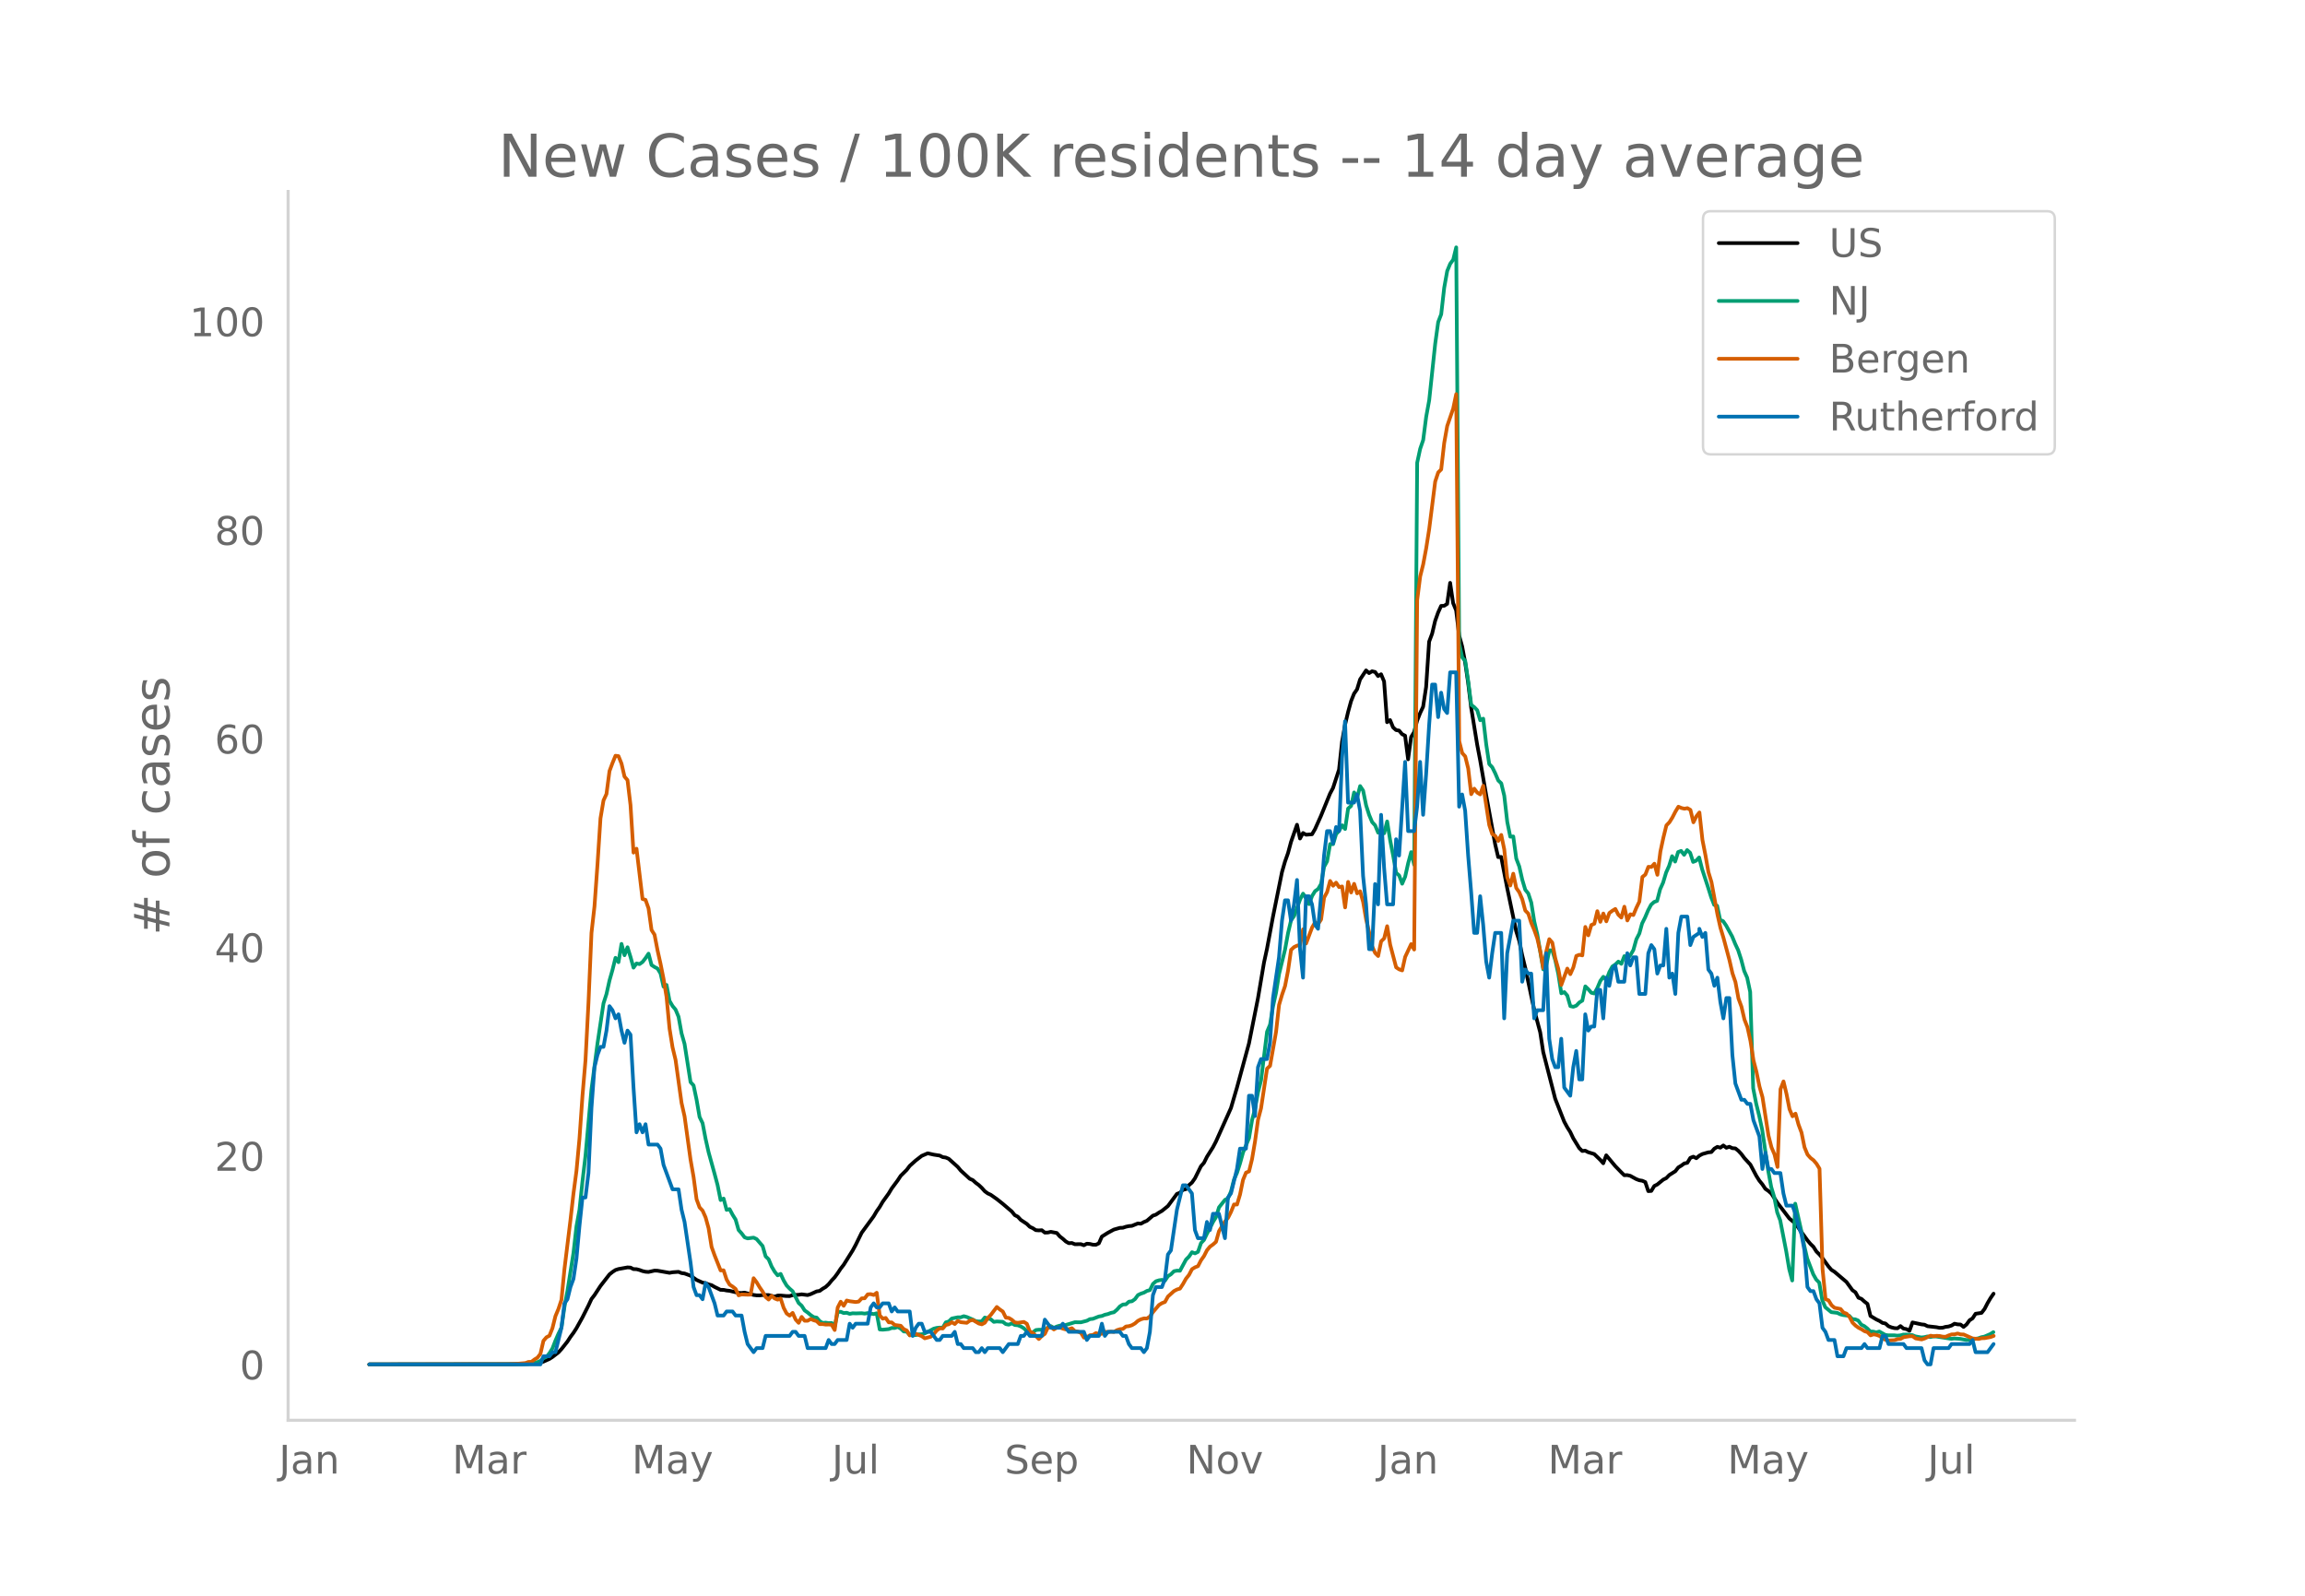 <svg height="864" viewBox="0 0 936 648" width="1248" xmlns="http://www.w3.org/2000/svg" xmlns:xlink="http://www.w3.org/1999/xlink"><defs><style>*{stroke-linecap:butt;stroke-linejoin:round}</style></defs><g id="figure_1"><path d="M0 648h936V0H0z" style="fill:#fff" id="patch_1"/><g id="axes_1"><path d="M117 576.72h725.4V77.76H117z" style="fill:none" id="patch_2"/><path clip-path="url(#pef23f06630)" d="m149.973 554.039 58.51-.064 7.313-.259 2.438-.209 1.22-.222 1.218-.366 2.438-1.1 1.219-.778 2.438-1.88 1.219-1.326 2.438-3.076 1.219-1.88 1.219-1.643 1.219-1.895 2.438-4.388 2.437-4.828 1.22-2.635 1.218-1.574 2.438-3.723 3.657-4.705 1.22-.982 1.218-.795 1.219-.396 3.657-.662 1.219.074 1.219.618 1.219.026 1.219.325 1.219.444 1.219.276 1.219.085 2.437-.55 1.22.038 4.875.862 1.22-.227 2.437-.173 1.219.5 1.219.167 2.438.887 2.438 1.718 2.438 1.105 1.219.217 1.219.499 1.219.313 1.219.713 2.437 1.193 1.22.012 1.218.252 1.22.133 3.656.847 1.22.026 1.218-.136 3.657.945 1.219.156 1.219.024 1.219-.149 2.438.01 2.438.664 1.219-.452 1.219-.023 2.437.213 1.22.008 1.218-.379 2.438-.15 1.22-.179 2.437.303 1.22-.378 2.437-1.116 1.219-.196 1.219-.877 1.219-.715 1.219-1.13 1.219-1.5 1.219-1.302 1.219-1.657 1.219-1.847 1.219-1.564 3.656-5.832 1.22-2.242 2.437-4.961 4.876-6.66 1.22-2.072 1.218-1.725 1.219-2.093 2.438-3.385 1.219-2.034 2.438-3.28 1.219-1.856 2.438-2.417 1.219-1.614 2.438-2.19 2.437-1.881 2.438-1.047 2.438.55 2.438.374 1.22.621 1.218.17 1.219.518 3.657 3.283 1.219 1.476 3.657 3.356 1.219.528 1.219 1.107 1.219.9 1.219 1.153 1.218 1.372 1.22.886 1.218.561 2.438 1.717 2.438 1.938 3.657 3.118 1.219 1.489 1.219.624 1.219 1.307 2.438 1.605 1.219 1.19 1.219.565 1.219.803 1.219.096 1.219-.075 1.219.974 1.219-.034 1.218-.283 2.438.47 1.22 1.406 1.218.944 1.22 1.105 1.218.696 1.22-.093 1.218.508 2.438-.03 1.219.446 1.219-.629 1.219.1 1.219.297 1.219.04 1.219-.586 1.219-2.746 2.438-1.536 2.438-1.305 2.437-.696 1.22-.043 1.218-.413 1.22-.258 1.218-.102 2.438-.983 1.22.12 1.218-.688 1.219-.505 2.438-2.087 1.219-.404 1.219-.826 1.219-.69 2.438-1.968 3.657-4.943 1.219-.459 1.218-1.182 1.22-.279 1.218-1.634 1.22-1.035 1.218-1.728 2.438-4.91 1.22-1.377 1.218-2.455 2.438-3.874 1.219-2.333 6.095-13.603 2.438-8.302 4.875-17.92 3.657-18.378 2.438-14.423 1.22-5.623 2.437-13.07 3.657-18.105 1.219-4.241 1.219-3.446 1.219-4.533 2.438-6.99 1.219 5.592 1.219-2.244 1.219.703 2.438-.188 1.218-2.083 2.438-5.45 3.657-8.98 1.22-2.296 2.437-7.466 1.22-11.268 1.218-6.884 1.219-5.174 1.219-4.434 1.219-3.063 1.219-1.745 1.219-4.024 2.438-3.669 1.219 1.088 1.219-.736 1.219.277 1.219 1.666 1.218-.742 1.22 2.924 1.218 16.555 1.22-.86 1.218 2.962 1.22 1.095 1.218.196 1.22 1.464 1.218.616 1.22 9.582 1.218-9.007 1.219-2.016 1.219-4.638 1.219-3.077 1.219-2.6 1.219-8.005 1.219-18.423 1.219-3.232 1.219-5.182 1.219-3.439 1.219-2.668 1.219-.035 1.218-.784 1.22-8.537 1.218 8.244 1.22 2.92 1.218 10.206 1.22 4.431 1.218 6.498 1.22 8.283 1.218 10.068 2.438 14.992 1.219 6.43 2.438 14.094 3.657 20.003 1.219 5.19 1.219-.066 2.438 12.63 3.656 17.504 1.22 3.908 1.218 5.863 1.22 5.001 3.656 17.176 2.438 9.142 1.22 7.982 4.875 18.998 2.438 6.206 1.219 3.09 1.219 2.257 1.219 1.916 1.219 2.559 2.438 3.99 1.218 1.187 1.22-.131 1.218.636 2.438.742 2.438 2.347 1.22 1.393 1.218-3.23 3.657 4.379 2.438 2.514 1.219 1.19 1.219-.043 1.219.287 2.438 1.337 1.219.467 1.219.2 1.219.54 1.218 3.67 1.22-.079 1.218-2.001 1.22-.62 2.437-1.98 1.22-.602 1.218-1.251 2.438-1.54 1.219-1.542 1.219-.735 1.219-.895 1.219-.242 1.219-2.017 1.219-.482 1.219.628 1.219-1.046 1.219-.653 2.438-.693 1.219-.11 1.218-1.39 1.22-.721 1.218.323 1.22-.9 1.218.945 1.22-.421 1.218.583 1.22.088 1.218.977 1.22 1.31 1.218 1.641 2.438 2.644 2.438 4.613 1.219 1.93 1.219 1.485 1.219 1.829 1.219.84 1.219 1.085 2.438 3.723 4.875 6.4 2.438 2.031 2.438 3.427 2.438 3.381 1.219 1.448 1.219 1.192 1.219 1.911 1.219 1.207 1.219 1.468 2.438 3.37 1.219 1.416 1.219.754 4.875 4.14 2.438 3.36 1.22.855 1.218 2.186 1.22.474 1.218 1.1 1.22.936 1.218 4.887 2.438 1.463 1.219.57 1.219.797 1.219.251 1.219 1.102 1.219.48 1.219.302 1.219.06 1.219-.886 1.219 1 1.219.225 1.219.671 1.218-3.384 3.657.79 1.22.13 1.218.612 3.657.411 1.22.249 1.218-.04 1.219-.355 1.219-.145 1.219-.398 1.219-.733 1.219.266 1.219.053 1.219.98 1.219-1.006 1.219-1.696 1.219-.775 1.219-1.863 2.437-.37 1.22-1.59 1.218-2.367 1.22-2.067 1.218-1.756h0" style="fill:none;stroke:#000;stroke-linecap:round;stroke-width:1.5" id="line2d_1"/><path clip-path="url(#pef23f06630)" d="m149.973 554.04 62.166-.099 3.657-.235 2.438-.579 1.22-.538 1.218-1.046 1.22-.542 1.218-1.498 1.219-1.963 1.219-3.15 1.219-2.818 1.219-2.449 1.219-8.407 1.219-6.568 2.438-15.373 1.219-10.806 1.219-6.704 1.219-11.582 1.218-10.311 2.438-27.024 2.438-18.592 2.438-16.314 1.22-3.801 1.218-5.492 1.22-4.306 1.218-4.895 1.219 1.758 1.219-7.426 1.219 4.609 1.219-3.243 1.219 3.934 1.219 4.347 1.219-1.703 1.219.272 1.219-.868 1.219-1.557 1.219-1.82 1.218 4.613 1.22.804 1.218.627 1.22 1.99 1.218 5.354 1.22-.688 1.218 6.47 1.22 2.084 1.218 1.451 1.22 2.91 1.218 6.744 1.219 4.282 2.438 15.534 1.219 1.321 1.219 5.778 1.219 7.044 1.219 2.51 1.219 6.371 1.219 5.42 2.438 8.792 1.218 4.575 1.22 6.07 1.218-.613 1.22 4.599 1.218-.304 1.22 2.29 1.218 1.948 1.22 4.245 1.218 1.352 1.22 1.618 1.218.43 2.438-.307 1.219.586 2.438 2.82 1.219 4.197 1.219 1.182 1.219 2.94 1.219 2.081 1.219 1.502 1.219-.586 1.218 2.654 1.22 2.061 1.218 1.27 1.22 1.07 2.437 4.763 1.22 1.1 1.218 1.91 1.22.856 1.218 1.035 1.219.838 1.219.198 1.219 1.42 1.219.747 1.219-.126 1.219.204 1.219-.068 1.219 1.335 1.219-5.75 1.219-.136 1.219.518 1.219-.113 1.218.45 1.22-.245 1.218.054 2.438-.078 1.22.16 1.218-.208 2.438.395 1.22-.32 1.218 6.564 1.219.102 2.438-.245 1.219-.456 1.219.006 1.219-.439 1.219.705 1.219 1.145 1.219.095 1.219 1.363 1.219.099 1.219-.09 1.218-.282 1.22-.037 1.218-.34 3.657-1.953 1.22-.306 1.218-.123 1.22.065 1.218-2.18 1.219-.362 1.219-1.199 2.438-.5h1.219l1.219-.45 1.219.334 2.438 1.042 1.219.65 1.219.134 1.219-.079 1.218-1.54 2.438.72 1.22 1.049 1.218-.164 2.438.14 1.22.933 1.218.239 1.22-.549 1.218.668 1.219.112 1.219.484 1.219.725 1.219 1.19 1.219.722 1.219-.242 1.219-.947 1.219-.126 2.438.04 1.219-.947 1.218-.541 1.22.695 1.218-.555 1.22-.365 1.218.085 2.438-.715 2.438-.736 2.438.03 2.438-.64 1.219-.65 1.219-.13 2.438-.947 1.219-.204 1.219-.508 1.219-.269 1.219-.477 1.219-.252 1.218-1.025 1.22-1.366 1.218-.767 1.22-.068 1.218-1.083 1.22-.153 1.218-.862 1.22-1.656 1.218-.59 1.22-.404 1.218-.692 1.219-.344 1.219-2.5 1.219-1.08 1.219-.389 1.219-.18 1.219.306 1.219-1.812 1.219-.787 1.219-1.216 1.219-.238 1.219.044 2.437-4.53 1.22-1.223 1.218-1.775 1.22.463 1.218-.613 1.22-3.56 1.218-1.288 1.22-2.544 1.218-2.245 1.219-2.49 1.219-1.973 1.219-3.972 2.438-3.055 1.219-.6 1.219-2.847 1.219-4.814 1.219-2.725 1.219-3.802 1.219-4.404 2.437-5.88 1.22-7.256 1.218-4.752 1.22-6.615 1.218-4.84 2.438-19.707 1.22-2.899 1.218-7.501 1.22-5.488 1.218-7.562 2.438-9.988 1.219-6.66 1.219-5.188 1.219-1.696 2.438-6.728 1.219-2.378 1.219 1.877 1.219 2.381 1.219-3.307 1.218-1.976 1.22-.848 1.218-2.082 1.22-6.939 1.218-2.231 1.22-7.024 1.218.061 1.22-4.091 1.218-1.376 1.22-2.204 1.218 1.516 1.219-8.305 1.219-1.073 1.219-5.478 1.219 2.18 1.219-4.762 1.219 1.833 1.219 6.019 1.219 3.86 1.219 2.912 1.219 1.335 1.219 2.974 1.218-1.179 1.22 1.418 1.218-4.804 1.22 7.634 1.218 6.248 1.22 6.997 1.218 1.052 1.22 3.349 1.218-2.865 1.22-5.467 1.218-4.497 1.219 5.127 1.219-163.242 1.219-5.658 1.219-3.553 1.219-9.453 1.219-6.68 2.438-22.953 1.219-8.833 1.219-3.165 1.219-10.764 1.218-6.8 1.22-2.943 1.218-1.662 1.22-4.994 1.218 160.919 1.22 5.576 1.218 1.407 1.22 8.281 1.218 9.61 1.22.896 1.218 1.274 1.219 4.067 1.219-.647 1.219 10.45 1.219 7.993 1.219 1.29 1.219 2.47 1.219 2.889 1.219 1.151 1.219 5.032 1.219 10.655 1.219 5.992 1.219-.095 1.218 8.986 1.22 3.202 1.218 5.39 1.22 4.084 1.218 1.498 1.22 3.714 1.218 7.678 1.22 5.167 2.437 14.274 1.219-1.646 1.219-6.125 1.219.045 1.219 4.026 1.219 5.56 1.219 7.838 1.219-.487 1.219 1.427 1.219 4.265 1.219.276 1.219-.467 1.219-1.288 1.218-.756 1.22-5.78 1.218 1.171 1.22 1.424 1.218.283 1.22-2.221 1.218-2.875 1.22-1.666 1.218 1.352 1.22-3.297 1.218-2.238 1.219-.814 1.219-1.182 1.219.913 1.219-3.134 1.219 1.09 1.219-1.458 1.219-2.116 1.219-4.357 1.219-2.364L666.81 375l1.219-2.446 1.218-2.875 1.22-2.306 1.218-1.094 1.22-.443 1.218-4.71 1.22-2.723 1.218-4.07 1.22-2.722 1.218-3.938 1.22 2.194 1.218-3.87 1.219-.467 1.219 1.581 1.219-1.918 1.219 1.09 1.219 3.717 1.219-.494 1.219-1.322 1.219 4.79 2.438 7.443 1.219 3.9 1.218 3.13 1.22.358 1.218 5.757 1.22.504 1.218 1.782 2.438 4.428 1.22 2.974 1.218 2.61 1.22 3.754 1.218 4.629 1.219 2.78 1.219 5.767 1.219 39.11 1.219 6.234 1.219 4.946 1.219 5.702 2.438 16.545 1.219 6.647 1.219 4.087 1.219 6.251 1.218 3.223 2.438 12.55 1.22 7.265 1.218 4.616 1.22-31.193 2.437 10.86 1.22 6.186 1.218 5.225 2.438 6.377 1.219 2.163 1.219 1.223 1.219 7.103 1.219 2.902 2.438 2 2.438.3 1.219.586 1.219.31 2.437.31 1.22 1.331 1.218.079 1.22.514 1.218 1.66 1.22.582 1.218.953 1.22 1.223 1.218.068 1.219.314 1.219-.361 2.438 1.38 1.219.177 2.438-.007 1.219.133 1.219-.116 1.219-.31 1.219-.034 2.437.238 1.22.511 2.437.45 1.22-.123 1.218-.286 1.22.238 1.218-.255 1.22.04 6.094.938 1.219-.15 2.438.17 2.438.45 1.219-.051 3.656-.62 1.22-.453 1.218-.232 2.438-1.056 1.22-.777h0" style="fill:none;stroke:#009e73;stroke-linecap:round;stroke-width:1.5" id="line2d_2"/><path clip-path="url(#pef23f06630)" d="m149.973 554.04 56.072-.097 3.657-.13 3.656-.325 1.22-.454 1.218-.033 1.22-.94 1.218-.747 1.22-1.558 1.218-5.29 1.22-1.429 1.218-.649 1.219-3.051 1.219-4.9 1.219-2.922 1.219-3.7 1.219-12.496 2.438-19.929 1.219-10.71 1.219-9.218 1.219-13.113 1.219-17.397 1.218-14.313 1.22-23.434 1.218-28.367 1.22-10.776 1.218-16.975 1.22-18.792 1.218-7.238 1.22-2.662 1.218-9.282 1.22-3.278 1.218-2.954 1.219.162 1.219 3.019 1.219 5.29 1.219 1.428 1.219 10.16 1.219 19.279 1.219-1.59 2.438 20.415 1.219.357 1.219 3.44 1.218 8.796 1.22 1.915 1.218 6.329 1.22 5.485 1.218 6.07 1.22 7.367 1.218 12.886 1.22 7.595 1.218 5.063 2.438 17.527 1.219 5.42 2.438 17.656 1.219 6.946 1.219 9.088 1.219 3.31 1.219 1.299 1.219 2.726 1.219 4.415 1.219 7.594 1.219 3.408 2.437 6.135 1.22-.033 1.218 3.733 1.22 2.077 1.218.779 1.22.974 1.218 2.596 1.22-.357 2.437.098 1.219-.033 1.219-6.653 1.219 1.622 1.219 2.045 1.219 1.753 1.219 2.207 1.219 1.038 1.219-1.525 1.219 1.071 1.219.487 1.219-.454 1.218 3.765 1.22 2.304 1.218.876 1.22-1.103 1.218 2.694 1.22 1.33 1.218-2.401 1.22 1.558h1.218l1.22-.714 1.218.519 1.219.357 1.219 1.2h1.219l1.219.195 1.219-.032 1.219.097 1.219 2.143 1.219-9.12 1.219-2.37 1.219 1.655 1.219-2.142 1.218.292 2.438.325 1.22-.195 1.218-1.298 1.22-.033 1.218-1.59 1.22-.098 1.218.357 1.22-.908 1.218 9.185 1.219 1.33 1.219-.291 1.219 1.785 1.219.032 1.219 1.039 2.438.324 1.219 1.364 1.219.551 1.219 2.013 1.219-.78 1.219.098 2.437.974 1.22.876 2.437-.65 1.22-1.103 1.218-1.46 1.22-.844 1.218.065 1.219-1.428 1.219-.292 1.219-.844 1.219.746 1.219-1.266 1.219.52 2.438.26 1.219-.877 1.219-.292 2.438 1.46 1.219.325 1.218-.649 1.22-1.883 1.218-1.298 2.438-3.213 1.22 1.006 1.218.844 1.22 2.467 1.218.13 1.22.746 1.218 1.071 1.219.162 2.438-.357 1.219.747 1.219 3.18 1.219.52 2.438 2.5 1.219-1.267 1.219-.844 1.219-2.564 1.218-.227 1.22 1.006 1.218-.746 1.22-.065 1.218.487 1.22.324 1.218-.13 1.22-.357 1.218 1.169 1.22.195 1.218.454 1.219 1.98 1.219-.162 1.219-.78 1.219-.13 1.219-.746 1.219.325 1.219-.033 1.219-.843 1.219.13 1.219-.195 1.219.13 1.218-.715 1.22-.389 1.218-.13 1.22-.974 1.218-.13 1.22-.389 1.218-.714 1.22-1.071 1.218-.617 1.22-.357 1.218.033 1.219-.812 1.219-1.785 2.438-2.888 1.219-.747 1.219-.487 1.219-2.207 2.438-2.207 1.219-.65 1.219-.356 1.218-1.85 1.22-2.175 1.218-1.525 1.22-2.337 1.218-.747 1.22-.486 1.218-2.37 1.22-1.72 1.218-2.37 1.22-1.46 1.218-.876 1.219-1.071 1.219-4.35 2.438-3.96 1.219-1.427 1.219-2.435 1.219-3.018 1.219.032 1.219-4.057 1.219-5.94 1.219-2.953 1.218-.487 1.22-4.998 1.218-7.206 1.22-8.795 1.218-4.642 2.438-16.098 1.22-1.136 2.437-13.795 1.219-10.938 1.219-4.154 1.219-3.538 1.219-6.296 1.219-8.374 1.219-1.136 1.219-.584 1.219-.26 1.219-6.362 1.219 5.745 2.438-6.491 1.218-2.11 1.22.747 1.218-1.883 1.22-8.893 1.218-2.24 1.22-4.511 1.218 1.947 1.22-1.266 1.218 1.818 1.22-.26 1.218 8.504 1.219-10.354 1.219 4.285 1.219-3.506 1.219 3.863 1.219-.844 1.219 4.317 1.219 7.173 1.219 5.193 1.219 5.68 1.219 2.694 1.219 1.233 1.218-5.972 1.22-1.169 1.218-4.966 1.22 7.498 2.437 9.218 1.22.811 1.218.422 1.22-5.485 2.437-5.193 1.219 2.207 1.219-141.902 1.219-9.607 1.219-4.9 1.219-6.525 1.219-7.79 2.438-19.311 1.219-3.7 1.219-1.233 1.219-10.744 1.218-6.88 2.438-7.109 1.22-5.842 1.218 140.928 1.22 4.836 1.218 1.33 1.22 4.934 1.218 10.419 1.22-2.24 1.218 1.59 1.219.747 1.219-3.505 2.438 15.936 1.219 3.7 1.219.714 1.219 2.045 1.219-2.434 1.219 5.874 1.219 11.393 1.219 3.278 1.219-4.804 1.218 5.81 1.22 1.72 1.218 2.857 1.22 4.576 1.218 1.233 1.22 3.798 1.218 2.888 1.22 3.408 1.218 5.258 1.22 6.784 1.218-6.719 1.219-5.03 1.219 1.395 1.219 6.427 1.219 4.251 1.219 6.524 2.438-6.653 1.219 2.272 1.219-2.727 1.219-4.674 1.219-.486 1.218.26 1.22-11.555 1.218 3.408 1.22-4.187 1.218-.52 1.22-5.095 1.218 4.316 1.22-3.375 1.218 3.18 1.22-3.375 1.218-.909 1.219-.746 1.219 2.337 1.219 1.168 1.219-4.414 1.219 5.583 1.219-2.5 1.219.293 1.219-2.922 1.219-2.531 1.219-9.997 1.219-.974 1.218-3.148 1.22.065 1.218-1.33 1.22 4.51 1.218-9.444 1.22-5.68 1.218-4.934 1.22-1.265 1.218-1.948 1.22-2.37 1.218-2.012 1.219.52 1.219.292 1.219-.227 1.219.714 1.219 5.03 1.219-2.466 1.219-1.526 1.219 11.133 1.219 6.2 1.219 6.913 1.219 3.992 2.437 13.145 1.22 5.453 1.218 4.024 2.438 9.12 1.22 5.324 1.218 3.57 1.22 6.653 1.218 3.344 1.219 5.225 1.219 3.116 1.219 5.583 1.219 7.854 1.219 4.706 1.219 5.94 1.219 4.317 2.438 15.611 1.219 4.772 1.219 2.856 1.219 5.096 1.218-31.581 1.22-3.148 1.218 5.063 1.22 6.2 1.218 2.888 1.22-1.071 1.218 4.414 1.22 3.278 1.218 5.972 1.22 2.954 1.218 1.363 1.219.941 1.219 1.428 1.219 2.013 1.219 40.7 1.219 12.27 1.219.486 1.219 1.98 1.219 1.039 2.438.486 1.219 1.461 1.218.422 1.22 1.363 1.218 2.305 1.22 1.2 1.218.877 1.22.616 1.218.78 1.22.389 1.218 1.298 1.22-.422 1.218.227 1.219.455 1.219.941 1.219.617 1.219.26 2.438-.13 1.219-.422 1.219-.098 1.219-.681 2.438-.39h1.218l1.22.877 2.437.421 1.22-.389 2.437-1.136 1.22.227 1.218-.162 1.22.065 1.218.26 1.219.064 1.219-.551 1.219-.422 1.219-.033 1.219-.324 1.219.357 1.219.032 3.657 1.623 2.437.195 1.22-.292 1.218-.033 2.438-.454 1.22-.455h0" style="fill:none;stroke:#d55e00;stroke-linecap:round;stroke-width:1.5" id="line2d_3"/><path clip-path="url(#pef23f06630)" d="M149.973 554.04h69.48l1.22-3.306h2.437l1.219-1.653h1.219l2.438-9.919 1.219-9.918 1.219-1.653 1.219-4.96 1.219-3.306 1.219-8.265 1.219-13.225 1.219-11.571h1.218l1.22-9.919 1.218-26.45 1.22-16.53 1.218-4.96 1.22-3.305h1.218l1.22-6.613 1.218-9.918 1.22 1.653 1.218 3.306 1.219-1.653 1.219 6.612 1.219 4.96 1.219-4.96 1.219 1.653 1.219 21.49 1.219 18.184 1.219-3.306 1.219 3.306 1.219-3.306 1.219 8.266h3.656l1.22 1.653 1.218 6.612 3.657 9.918h2.438l1.219 8.266 1.219 4.96 2.438 16.53 1.219 9.918 1.219 3.307h1.219l1.219 1.653 1.219-6.613 1.219 1.653 2.438 6.613 1.218 4.959h2.438l1.22-1.653h2.437l1.22 1.653h2.437l1.22 6.612 1.218 4.96 2.438 3.306 1.219-1.653h2.438l1.219-4.96h9.751l1.22-1.653h1.218l1.22 1.653h2.437l1.22 4.96h7.313l1.219-3.306 1.219 1.653h1.219l1.219-1.653h3.657l1.218-6.613 1.22 1.653 1.218-1.653h4.876l1.22-6.612 1.218-1.653 1.22 1.653h1.218l1.219-1.653h2.438l1.219 3.306 1.219-1.653 1.219 1.653h4.876l1.219 9.918 1.219-3.306 1.218-1.653h1.22l1.218 3.306h2.438l2.438 3.307h1.22l1.218-1.654h3.657l1.219-1.653 1.219 4.96h1.219l1.219 1.653h3.657l1.219 1.653h1.219l1.219-1.653 1.218 1.653 1.22-1.653h4.875l1.22 1.653 2.437-3.306h3.657l1.219-3.307h1.219l1.219-1.653 1.219 1.653h4.876l1.219-6.612 2.437 3.306h3.657l1.22-1.653 2.437 3.306h6.095l1.219 3.307 1.219-1.654h3.657l1.219-4.959 1.219 4.96 1.219-1.654h4.875l1.22 1.653h1.218l1.22 3.307 1.218 1.653h3.657l1.22 1.653 1.218-1.653 1.219-6.613 1.219-14.877 1.219-3.307h2.438l1.219-3.306 1.219-9.918 1.219-1.653 2.438-16.531 2.437-9.919h1.22l2.437 3.307 1.22 14.877 1.218 3.306h2.438l1.22-6.612 1.218 3.306 1.219-6.612h2.438l2.438 9.918 1.219-16.53 1.219-1.653 2.438-9.919 1.219-8.265h2.438l1.218-21.49h1.22l1.218 8.265 1.22-19.837 1.218-3.306h2.438l1.22-6.612 1.218-18.184 2.438-16.531 1.219-14.878 1.219-8.265h1.219l1.219 8.265 1.219-6.612 1.219-9.919 1.219 28.103 1.219 11.571 1.219-33.061h1.219l1.219 3.306 1.218 8.265 1.22 1.653 1.218-13.224 1.22-16.531 1.218-9.919h1.22l1.218 4.96 1.22-6.613 1.218 1.653 1.22-29.755 1.218-14.878 1.219 33.062h2.438l1.219-3.306 1.219 6.612 1.219 26.45 1.219 11.57 1.219 18.185h1.219l1.219-26.45 1.219 8.266 1.218-36.368 1.22 21.49 1.218 14.878h2.438l1.22-26.45 1.218 6.613 2.438-38.021 1.22 28.102h2.437l1.219-9.918 1.219-18.184 1.219 21.49 1.219-16.53 1.219-19.838 1.219-16.53h1.219l1.219 13.224 1.219-9.918 1.219 6.612 1.218 1.653 1.22-16.53h2.437l1.22 54.55 1.218-4.958 1.22 6.612 1.218 18.184 1.22 14.878 1.218 16.53h1.219l1.219-14.877 1.219 11.571 1.219 14.878 1.219 6.612 1.219-9.918 1.219-8.266h2.438l1.219 34.715 1.219-26.45 2.438-13.224h2.437l1.22 24.796 1.218-4.959 1.22 1.653h1.218l1.22 18.184 1.218-3.306h2.438l1.219-23.143 1.219 34.714 1.219 8.266 1.219 3.306h1.219l1.219-11.572 1.219 19.837 2.438 3.307 1.219-11.572 1.219-6.612 1.219 11.571h1.218l1.22-26.449 1.218 6.612 1.22-1.653h1.218l1.22-14.877h1.218l1.22 11.571 1.218-16.53 1.22 3.305 1.218-6.612 1.219-1.653 1.219 6.612h2.438l1.219-11.571 1.219 4.959 1.219-3.306h1.219l1.219 14.878h2.438l1.218-16.531 1.22-3.306 1.218 1.653 1.22 9.918 1.218-3.306h1.22l1.218-14.878 1.22 19.837 1.218-1.653 1.22 8.266 1.218-24.797 1.219-6.612h2.438l1.219 11.572 1.219-3.307 2.438-1.653v-1.653l1.219 3.306 1.219-1.653 1.219 14.878 1.219 1.653 1.218 4.96 1.22-3.307 1.218 9.919 1.22 6.612 1.218-8.265h1.22l1.218 23.143 1.22 11.571 2.437 6.613h1.219l1.219 1.653h1.219l1.219 6.612 2.438 6.612 1.219 13.225 1.219-6.612 1.219 6.612h1.219l1.219 1.653h2.437l1.22 8.266 1.218 4.959h2.438l1.22 3.306 1.218 4.96 1.22 3.305 1.218 6.613 1.22 14.877 1.218 1.654h1.219l1.219 3.306 1.219 1.653 1.219 9.918 1.219 1.653 1.219 3.307h2.438l1.219 6.612h2.438l1.218-3.306h6.095l1.22-1.653 1.218 1.653h4.876l1.219-4.96h1.219l1.219 3.307h6.095l1.219 1.653h6.094l1.22 4.959 1.218 1.653h1.22l1.218-6.612h6.095l1.219-1.653h7.314l1.219-1.653 1.219 4.959h4.875l2.438-3.306h0" style="fill:none;stroke:#0072b2;stroke-linecap:round;stroke-width:1.5" id="line2d_4"/><path d="M117 576.72V77.76" style="fill:none;stroke:#d3d3d3;stroke-linecap:square;stroke-linejoin:miter;stroke-width:1.25" id="patch_3"/><path d="M117 576.72h725.4" style="fill:none;stroke:#d3d3d3;stroke-linecap:square;stroke-linejoin:miter;stroke-width:1.25" id="patch_4"/><g id="matplotlib.axis_1"><g id="xtick_1"><g style="fill:#696969" transform="matrix(.16 0 0 -.16 113.261 598.378)" id="text_1"><defs><path d="M9.813 72.906h9.859V5.078q0-13.187-5-19.14-5-5.954-16.094-5.954h-3.75v8.297h3.078q6.531 0 9.219 3.672Q9.813-4.39 9.813 5.078z" id="DejaVuSans-74"/><path d="M34.281 27.484q-10.89 0-15.093-2.484-4.204-2.484-4.204-8.5 0-4.781 3.157-7.594 3.156-2.797 8.562-2.797 7.485 0 12 5.297 4.516 5.297 4.516 14.078v2zm17.922 3.72V0H43.22v8.297Q40.14 3.328 35.547.953q-4.594-2.375-11.234-2.375-8.391 0-13.36 4.719Q6 8.016 6 15.922q0 9.219 6.172 13.906 6.187 4.688 18.437 4.688h12.61v.89q0 6.203-4.078 9.594-4.078 3.39-11.453 3.39-4.688 0-9.141-1.124-4.438-1.125-8.531-3.375v8.312q4.921 1.906 9.562 2.844 4.64.953 9.031.953 11.875 0 17.735-6.156 5.86-6.14 5.86-18.64z" id="DejaVuSans-97"/><path d="M54.89 33.016V0h-8.984v32.719q0 7.765-3.031 11.61-3.031 3.858-9.078 3.858-7.281 0-11.484-4.64-4.204-4.625-4.204-12.64V0H9.08v54.688h9.03v-8.5q3.235 4.937 7.594 7.374Q30.078 56 35.797 56q9.422 0 14.25-5.828 4.844-5.828 4.844-17.156z" id="DejaVuSans-110"/></defs><use xlink:href="#DejaVuSans-74"/><use x="29.492" xlink:href="#DejaVuSans-97"/><use x="90.771" xlink:href="#DejaVuSans-110"/></g></g><g id="xtick_2"><g style="fill:#696969" transform="matrix(.16 0 0 -.16 183.637 598.378)" id="text_2"><defs><path d="M9.813 72.906h14.703l18.593-49.61 18.703 49.61h14.704V0H66.89v64.016l-18.797-50h-9.907l-18.796 50V0H9.813z" id="DejaVuSans-77"/><path d="M41.11 46.297q-1.516.875-3.297 1.281Q36.03 48 33.89 48q-7.625 0-11.703-4.953-4.079-4.953-4.079-14.234V0H9.08v54.688h9.03v-8.5q2.844 4.984 7.375 7.39Q30.031 56 36.531 56q.922 0 2.047-.125 1.125-.11 2.484-.36z" id="DejaVuSans-114"/></defs><use xlink:href="#DejaVuSans-77"/><use x="86.279" xlink:href="#DejaVuSans-97"/><use x="147.559" xlink:href="#DejaVuSans-114"/></g></g><g id="xtick_3"><g style="fill:#696969" transform="matrix(.16 0 0 -.16 256.547 598.378)" id="text_3"><defs><path d="M32.172-5.078q-3.797-9.766-7.422-12.735-3.61-2.984-9.656-2.984H7.906v7.516h5.282q3.703 0 5.75 1.765Q21-9.766 23.483-3.219l1.61 4.094-22.11 53.813H12.5l17.094-42.766 17.093 42.766h9.516z" id="DejaVuSans-121"/></defs><use xlink:href="#DejaVuSans-77"/><use x="86.279" xlink:href="#DejaVuSans-97"/><use x="147.559" xlink:href="#DejaVuSans-121"/></g></g><g id="xtick_4"><g style="fill:#696969" transform="matrix(.16 0 0 -.16 337.79 598.378)" id="text_4"><defs><path d="M8.5 21.578v33.11h8.984V21.922q0-7.766 3.016-11.656 3.031-3.875 9.094-3.875 7.265 0 11.484 4.64 4.234 4.64 4.234 12.656v31h8.985V0h-8.984v8.406Q42.047 3.422 37.718 1q-4.313-2.422-10.032-2.422-9.421 0-14.312 5.86Q8.5 10.296 8.5 21.578zM31.11 56z" id="DejaVuSans-117"/><path d="M9.422 75.984h8.984V0H9.422z" id="DejaVuSans-108"/></defs><use xlink:href="#DejaVuSans-74"/><use x="29.492" xlink:href="#DejaVuSans-117"/><use x="92.871" xlink:href="#DejaVuSans-108"/></g></g><g id="xtick_5"><g style="fill:#696969" transform="matrix(.16 0 0 -.16 407.939 598.378)" id="text_5"><defs><path d="M53.516 70.516V60.89q-5.61 2.687-10.594 4-4.984 1.328-9.625 1.328-8.047 0-12.422-3.125t-4.375-8.89q0-4.845 2.906-7.313 2.907-2.453 11.016-3.97l5.953-1.218q11.031-2.11 16.281-7.406 5.25-5.297 5.25-14.172 0-10.61-7.11-16.078-7.093-5.469-20.812-5.469-5.172 0-11.015 1.172Q13.14.922 6.89 3.219v10.156q6-3.36 11.765-5.078 5.766-1.703 11.328-1.703 8.438 0 13.032 3.312 4.593 3.328 4.593 9.485 0 5.359-3.297 8.39-3.296 3.032-10.812 4.547L27.484 33.5q-11.03 2.188-15.968 6.875-4.922 4.688-4.922 13.047 0 9.672 6.812 15.234 6.813 5.563 18.766 5.563 5.14 0 10.453-.938 5.328-.922 10.89-2.765z" id="DejaVuSans-83"/><path d="M56.203 29.594v-4.39H14.891q.593-9.282 5.593-14.142 5-4.859 13.938-4.859 5.172 0 10.031 1.266 4.86 1.265 9.656 3.812v-8.5Q49.266.734 44.187-.344 39.11-1.422 33.892-1.422q-13.094 0-20.735 7.61-7.64 7.625-7.64 20.625 0 13.421 7.25 21.296Q20.016 56 32.328 56q11.031 0 17.453-7.11 6.422-7.093 6.422-19.296zm-8.984 2.64q-.094 7.36-4.125 11.75-4.032 4.407-10.672 4.407-7.516 0-12.031-4.25-4.516-4.25-5.203-11.97z" id="DejaVuSans-101"/><path d="M18.11 8.203v-29H9.077v75.484h9.031v-8.296q2.844 4.875 7.157 7.234Q29.594 56 35.594 56q9.968 0 16.187-7.906 6.235-7.907 6.235-20.797T51.78 6.484q-6.218-7.906-16.187-7.906-6 0-10.328 2.375-4.313 2.375-7.157 7.25zm30.578 19.094q0 9.906-4.079 15.547-4.078 5.64-11.203 5.64-7.14 0-11.218-5.64-4.079-5.64-4.079-15.547 0-9.906 4.078-15.547 4.079-5.64 11.22-5.64 7.124 0 11.202 5.64t4.078 15.547z" id="DejaVuSans-112"/></defs><use xlink:href="#DejaVuSans-83"/><use x="63.477" xlink:href="#DejaVuSans-101"/><use x="125" xlink:href="#DejaVuSans-112"/></g></g><g id="xtick_6"><g style="fill:#696969" transform="matrix(.16 0 0 -.16 481.76 598.378)" id="text_6"><defs><path d="M9.813 72.906h13.28l32.329-60.984v60.984h9.562V0h-13.28L19.39 60.984V0H9.813z" id="DejaVuSans-78"/><path d="M30.61 48.39q-7.22 0-11.422-5.64-4.204-5.64-4.204-15.453 0-9.813 4.172-15.453 4.188-5.64 11.453-5.64 7.188 0 11.375 5.655 4.203 5.672 4.203 15.438 0 9.719-4.203 15.406-4.187 5.688-11.375 5.688zm0 7.61q11.718 0 18.406-7.625 6.703-7.61 6.703-21.078 0-13.422-6.703-21.078-6.688-7.64-18.407-7.64-11.765 0-18.437 7.64-6.656 7.656-6.656 21.078 0 13.469 6.656 21.078Q18.844 56 30.609 56z" id="DejaVuSans-111"/><path d="M2.984 54.688H12.5L29.594 8.797l17.093 45.89h9.516L35.687 0H23.485z" id="DejaVuSans-118"/></defs><use xlink:href="#DejaVuSans-78"/><use x="74.805" xlink:href="#DejaVuSans-111"/><use x="135.986" xlink:href="#DejaVuSans-118"/></g></g><g id="xtick_7"><g style="fill:#696969" transform="matrix(.16 0 0 -.16 559.399 598.378)" id="text_7"><use xlink:href="#DejaVuSans-74"/><use x="29.492" xlink:href="#DejaVuSans-97"/><use x="90.771" xlink:href="#DejaVuSans-110"/></g></g><g id="xtick_8"><g style="fill:#696969" transform="matrix(.16 0 0 -.16 628.556 598.378)" id="text_8"><use xlink:href="#DejaVuSans-77"/><use x="86.279" xlink:href="#DejaVuSans-97"/><use x="147.559" xlink:href="#DejaVuSans-114"/></g></g><g id="xtick_9"><g style="fill:#696969" transform="matrix(.16 0 0 -.16 701.466 598.378)" id="text_9"><use xlink:href="#DejaVuSans-77"/><use x="86.279" xlink:href="#DejaVuSans-97"/><use x="147.559" xlink:href="#DejaVuSans-121"/></g></g><g id="xtick_10"><g style="fill:#696969" transform="matrix(.16 0 0 -.16 782.71 598.378)" id="text_10"><use xlink:href="#DejaVuSans-74"/><use x="29.492" xlink:href="#DejaVuSans-117"/><use x="92.871" xlink:href="#DejaVuSans-108"/></g></g></g><g id="matplotlib.axis_2"><g id="ytick_1"><g style="fill:#696969" transform="matrix(.16 0 0 -.16 97.32 560.119)" id="text_11"><defs><path d="M31.781 66.406q-7.61 0-11.453-7.5Q16.5 51.422 16.5 36.375q0-14.984 3.828-22.484 3.844-7.5 11.453-7.5 7.672 0 11.5 7.5 3.844 7.5 3.844 22.484 0 15.047-3.844 22.531-3.828 7.5-11.5 7.5zm0 7.813q12.266 0 18.735-9.703 6.468-9.688 6.468-28.141 0-18.406-6.468-28.11-6.47-9.687-18.735-9.687-12.25 0-18.718 9.688-6.47 9.703-6.47 28.109 0 18.453 6.47 28.14Q19.53 74.22 31.78 74.22z" id="DejaVuSans-48"/></defs><use xlink:href="#DejaVuSans-48"/></g></g><g id="ytick_2"><g style="fill:#696969" transform="matrix(.16 0 0 -.16 87.14 475.401)" id="text_12"><defs><path d="M19.188 8.297h34.421V0H7.33v8.297q5.609 5.812 15.296 15.594 9.703 9.797 12.188 12.64 4.734 5.313 6.609 9 1.89 3.688 1.89 7.25 0 5.813-4.078 9.469-4.078 3.672-10.625 3.672-4.64 0-9.797-1.61-5.14-1.609-11-4.89v9.969Q13.767 71.78 18.938 73q5.188 1.219 9.485 1.219 11.328 0 18.062-5.672 6.735-5.656 6.735-15.125 0-4.5-1.688-8.531-1.672-4.016-6.125-9.485-1.218-1.422-7.765-8.187-6.532-6.766-18.453-18.922z" id="DejaVuSans-50"/></defs><use xlink:href="#DejaVuSans-50"/><use x="63.623" xlink:href="#DejaVuSans-48"/></g></g><g id="ytick_3"><g style="fill:#696969" transform="matrix(.16 0 0 -.16 87.14 390.683)" id="text_13"><defs><path d="M37.797 64.313 12.89 25.39h24.906zm-2.594 8.593H47.61V25.391h10.407v-8.203H47.609V0h-9.812v17.188H4.89v9.515z" id="DejaVuSans-52"/></defs><use xlink:href="#DejaVuSans-52"/><use x="63.623" xlink:href="#DejaVuSans-48"/></g></g><g id="ytick_4"><g style="fill:#696969" transform="matrix(.16 0 0 -.16 87.14 305.965)" id="text_14"><defs><path d="M33.016 40.375q-6.641 0-10.532-4.547-3.875-4.531-3.875-12.437 0-7.86 3.875-12.438 3.891-4.562 10.532-4.562 6.64 0 10.515 4.562 3.875 4.578 3.875 12.438 0 7.906-3.875 12.437-3.875 4.547-10.515 4.547zm19.578 30.922v-8.984q-3.719 1.75-7.5 2.671-3.782.938-7.5.938-9.766 0-14.922-6.594-5.14-6.594-5.875-19.922 2.875 4.25 7.219 6.516 4.359 2.266 9.578 2.266 10.984 0 17.36-6.672 6.374-6.657 6.374-18.125 0-11.235-6.64-18.032-6.641-6.78-17.672-6.78-12.657 0-19.344 9.687-6.688 9.703-6.688 28.109 0 17.281 8.204 27.563 8.203 10.28 22.015 10.28 3.719 0 7.5-.734t7.89-2.187z" id="DejaVuSans-54"/></defs><use xlink:href="#DejaVuSans-54"/><use x="63.623" xlink:href="#DejaVuSans-48"/></g></g><g id="ytick_5"><g style="fill:#696969" transform="matrix(.16 0 0 -.16 87.14 221.248)" id="text_15"><defs><path d="M31.781 34.625q-7.031 0-11.062-3.766-4.016-3.765-4.016-10.343 0-6.594 4.016-10.36Q24.75 6.391 31.78 6.391q7.032 0 11.078 3.78 4.063 3.798 4.063 10.345 0 6.578-4.031 10.343-4.016 3.766-11.11 3.766zm-9.86 4.188q-6.343 1.562-9.89 5.906Q8.5 49.079 8.5 55.329q0 8.733 6.219 13.812 6.234 5.078 17.062 5.078 10.89 0 17.094-5.078 6.203-5.079 6.203-13.813 0-6.25-3.547-10.61-3.531-4.343-9.828-5.906 7.125-1.656 11.094-6.5 3.984-4.828 3.984-11.796 0-10.61-6.468-16.282-6.47-5.656-18.532-5.656-12.047 0-18.531 5.656-6.469 5.672-6.469 16.282 0 6.968 4 11.797 4.016 4.843 11.14 6.5zM18.314 54.39q0-5.657 3.53-8.828 3.548-3.172 9.938-3.172 6.36 0 9.938 3.172 3.593 3.171 3.593 8.828 0 5.672-3.593 8.843-3.578 3.172-9.938 3.172-6.39 0-9.937-3.172-3.532-3.172-3.532-8.843z" id="DejaVuSans-56"/></defs><use xlink:href="#DejaVuSans-56"/><use x="63.623" xlink:href="#DejaVuSans-48"/></g></g><g id="ytick_6"><g style="fill:#696969" transform="matrix(.16 0 0 -.16 76.96 136.53)" id="text_16"><defs><path d="M12.406 8.297h16.11v55.625l-17.532-3.516v8.985l17.438 3.515h9.86V8.296H54.39V0H12.406z" id="DejaVuSans-49"/></defs><use xlink:href="#DejaVuSans-49"/><use x="63.623" xlink:href="#DejaVuSans-48"/><use x="127.246" xlink:href="#DejaVuSans-48"/></g></g><g style="fill:#696969" transform="matrix(0 -.2 -.2 0 68.8 379.813)" id="text_17"><defs><path d="M51.125 44H36.922l-4.11-16.313h14.313zm-7.328 27.781-5.078-20.265h14.265L58.11 71.78h7.813L60.89 51.516h15.234V44h-17.14l-4-16.313h15.53V20.22H53.079L48 0h-7.813l5.032 20.219H30.906L25.875 0h-7.86l5.079 20.219H7.719v7.468h17.187L29 44H13.281v7.516h17.625l4.985 20.265z" id="DejaVuSans-35"/><path d="M37.11 75.984V68.5h-8.594q-4.828 0-6.72-1.953-1.874-1.953-1.874-7.031v-4.828h14.797v-6.985H19.922V0H10.89v47.703H2.297v6.984h8.594V58.5q0 9.125 4.25 13.297 4.25 4.187 13.468 4.187z" id="DejaVuSans-102"/><path d="M48.781 52.594v-8.407q-3.812 2.11-7.64 3.157-3.828 1.047-7.735 1.047-8.75 0-13.593-5.547-4.829-5.532-4.829-15.547 0-10.016 4.829-15.563 4.843-5.53 13.593-5.53 3.907 0 7.735 1.046 3.828 1.047 7.64 3.156V2.094Q45.016.344 40.984-.531q-4.015-.89-8.562-.89-12.36 0-19.64 7.765-7.266 7.765-7.266 20.953 0 13.375 7.343 21.031Q20.22 56 33.016 56q4.14 0 8.093-.86 3.953-.843 7.672-2.546z" id="DejaVuSans-99"/><path d="M44.281 53.078v-8.5q-3.797 1.953-7.906 2.922-4.094.984-8.5.984-6.688 0-10.031-2.047-3.344-2.046-3.344-6.156 0-3.125 2.39-4.906 2.391-1.781 9.626-3.39l3.078-.688q9.562-2.047 13.593-5.781 4.032-3.735 4.032-10.422 0-7.625-6.032-12.078-6.03-4.438-16.578-4.438-4.39 0-9.156.86Q10.688.296 5.422 2v9.281q4.984-2.594 9.812-3.89 4.829-1.282 9.579-1.282 6.343 0 9.75 2.172 3.421 2.172 3.421 6.125 0 3.656-2.468 5.61-2.453 1.953-10.813 3.765l-3.125.735q-8.344 1.75-12.062 5.39-3.704 3.64-3.704 9.985 0 7.718 5.47 11.906Q16.75 56 26.811 56q4.97 0 9.36-.734 4.406-.72 8.11-2.188z" id="DejaVuSans-115"/></defs><use xlink:href="#DejaVuSans-35"/><use x="83.789" xlink:href="#DejaVuSans-32"/><use x="115.576" xlink:href="#DejaVuSans-111"/><use x="176.758" xlink:href="#DejaVuSans-102"/><use x="211.963" xlink:href="#DejaVuSans-32"/><use x="243.75" xlink:href="#DejaVuSans-99"/><use x="298.73" xlink:href="#DejaVuSans-97"/><use x="360.01" xlink:href="#DejaVuSans-115"/><use x="412.109" xlink:href="#DejaVuSans-101"/><use x="473.633" xlink:href="#DejaVuSans-115"/></g></g><g style="fill:#696969" transform="matrix(.24 0 0 -.24 202.252 71.76)" id="text_18"><defs><path d="M4.203 54.688h8.985l11.234-42.672 11.172 42.672h10.593l11.235-42.672 11.187 42.672h8.985L63.28 0H52.688L40.922 44.828 29.109 0H18.5z" id="DejaVuSans-119"/><path d="M64.406 67.281v-10.39q-4.984 4.64-10.625 6.922-5.64 2.296-11.984 2.296-12.5 0-19.14-7.64-6.641-7.64-6.641-22.094 0-14.406 6.64-22.047 6.64-7.64 19.14-7.64 6.345 0 11.985 2.296 5.64 2.297 10.625 6.938V5.609Q59.234 2.094 53.437.33q-5.78-1.75-12.218-1.75-16.563 0-26.094 10.124-9.516 10.14-9.516 27.672 0 17.578 9.516 27.703 9.531 10.14 26.094 10.14 6.531 0 12.312-1.734 5.797-1.734 10.875-5.203z" id="DejaVuSans-67"/><path d="M25.39 72.906h8.297L8.297-9.28H0z" id="DejaVuSans-47"/><path d="M9.813 72.906h9.859V42.094L52.39 72.906h12.703L28.906 38.922 67.672 0H54.688L19.672 35.11V0h-9.86z" id="DejaVuSans-75"/><path d="M9.422 54.688h8.984V0H9.422zm0 21.296h8.984v-11.39H9.422z" id="DejaVuSans-105"/><path d="M45.406 46.39v29.594h8.985V0h-8.985v8.203Q42.578 3.328 38.25.953q-4.313-2.375-10.375-2.375-9.906 0-16.14 7.906-6.22 7.922-6.22 20.813 0 12.89 6.22 20.797Q17.968 56 27.874 56q6.063 0 10.375-2.375 4.328-2.36 7.156-7.234zm-30.61-19.093q0-9.906 4.079-15.547 4.078-5.64 11.203-5.64 7.125 0 11.219 5.64 4.11 5.64 4.11 15.547 0 9.906-4.11 15.547-4.094 5.64-11.219 5.64-7.125 0-11.203-5.64-4.078-5.64-4.078-15.547z" id="DejaVuSans-100"/><path d="M18.313 70.219V54.688h18.5v-6.985h-18.5V18.016q0-6.688 1.828-8.594 1.828-1.906 7.453-1.906h9.218V0h-9.218q-10.407 0-14.36 3.875-3.953 3.89-3.953 14.14v29.688H2.687v6.984h6.594V70.22z" id="DejaVuSans-116"/><path d="M4.89 31.39h26.313v-8H4.891z" id="DejaVuSans-45"/><path d="M45.406 27.984q0 9.766-4.031 15.125-4.016 5.375-11.297 5.375-7.219 0-11.25-5.375-4.031-5.359-4.031-15.125 0-9.718 4.031-15.093t11.25-5.375q7.281 0 11.297 5.375 4.031 5.375 4.031 15.093zm8.985-21.203q0-13.953-6.203-20.765Q42-20.797 29.203-20.797q-4.734 0-8.937.703-4.203.703-8.157 2.172v8.735q3.954-2.141 7.813-3.157 3.86-1.031 7.86-1.031 8.843 0 13.234 4.61 4.39 4.609 4.39 13.937v4.453q-2.781-4.844-7.125-7.234Q33.938 0 27.875 0 17.828 0 11.672 7.656q-6.156 7.672-6.156 20.328 0 12.688 6.156 20.344Q17.828 56 27.875 56q6.063 0 10.406-2.39 4.344-2.391 7.125-7.22v8.297h8.985z" id="DejaVuSans-103"/></defs><use xlink:href="#DejaVuSans-78"/><use x="74.805" xlink:href="#DejaVuSans-101"/><use x="136.328" xlink:href="#DejaVuSans-119"/><use x="218.115" xlink:href="#DejaVuSans-32"/><use x="249.902" xlink:href="#DejaVuSans-67"/><use x="319.727" xlink:href="#DejaVuSans-97"/><use x="381.006" xlink:href="#DejaVuSans-115"/><use x="433.105" xlink:href="#DejaVuSans-101"/><use x="494.629" xlink:href="#DejaVuSans-115"/><use x="546.729" xlink:href="#DejaVuSans-32"/><use x="578.516" xlink:href="#DejaVuSans-47"/><use x="612.207" xlink:href="#DejaVuSans-32"/><use x="643.994" xlink:href="#DejaVuSans-49"/><use x="707.617" xlink:href="#DejaVuSans-48"/><use x="771.24" xlink:href="#DejaVuSans-48"/><use x="834.863" xlink:href="#DejaVuSans-75"/><use x="900.439" xlink:href="#DejaVuSans-32"/><use x="932.227" xlink:href="#DejaVuSans-114"/><use x="971.09" xlink:href="#DejaVuSans-101"/><use x="1032.613" xlink:href="#DejaVuSans-115"/><use x="1084.713" xlink:href="#DejaVuSans-105"/><use x="1112.496" xlink:href="#DejaVuSans-100"/><use x="1175.973" xlink:href="#DejaVuSans-101"/><use x="1237.496" xlink:href="#DejaVuSans-110"/><use x="1300.875" xlink:href="#DejaVuSans-116"/><use x="1340.084" xlink:href="#DejaVuSans-115"/><use x="1392.184" xlink:href="#DejaVuSans-32"/><use x="1423.971" xlink:href="#DejaVuSans-45"/><use x="1460.055" xlink:href="#DejaVuSans-45"/><use x="1496.139" xlink:href="#DejaVuSans-32"/><use x="1527.926" xlink:href="#DejaVuSans-49"/><use x="1591.549" xlink:href="#DejaVuSans-52"/><use x="1655.172" xlink:href="#DejaVuSans-32"/><use x="1686.959" xlink:href="#DejaVuSans-100"/><use x="1750.436" xlink:href="#DejaVuSans-97"/><use x="1811.715" xlink:href="#DejaVuSans-121"/><use x="1870.895" xlink:href="#DejaVuSans-32"/><use x="1902.682" xlink:href="#DejaVuSans-97"/><use x="1963.961" xlink:href="#DejaVuSans-118"/><use x="2023.141" xlink:href="#DejaVuSans-101"/><use x="2084.664" xlink:href="#DejaVuSans-114"/><use x="2125.777" xlink:href="#DejaVuSans-97"/><use x="2187.057" xlink:href="#DejaVuSans-103"/><use x="2250.533" xlink:href="#DejaVuSans-101"/></g><g id="legend_1"><path d="M694.75 184.5H831.2q3.2 0 3.2-3.2V88.96q0-3.2-3.2-3.2H694.75q-3.2 0-3.2 3.2v92.34q0 3.2 3.2 3.2z" style="fill:none;opacity:.8;stroke:#ccc;stroke-linejoin:miter" id="patch_5"/><path d="M697.95 98.718h32" style="fill:none;stroke:#000;stroke-linecap:round;stroke-width:1.5" id="line2d_5"/><g style="fill:#696969" transform="matrix(.16 0 0 -.16 742.75 104.317)" id="text_19"><defs><path d="M8.688 72.906h9.921V28.61q0-11.718 4.235-16.875 4.25-5.14 13.781-5.14 9.469 0 13.719 5.14 4.25 5.157 4.25 16.875v44.297H64.5V27.391q0-14.25-7.063-21.532-7.046-7.28-20.812-7.28-13.828 0-20.89 7.28-7.047 7.282-7.047 21.532z" id="DejaVuSans-85"/></defs><use xlink:href="#DejaVuSans-85"/><use x="73.193" xlink:href="#DejaVuSans-83"/></g><path d="M697.95 122.203h32" style="fill:none;stroke:#009e73;stroke-linecap:round;stroke-width:1.5" id="line2d_7"/><g style="fill:#696969" transform="matrix(.16 0 0 -.16 742.75 127.802)" id="text_20"><use xlink:href="#DejaVuSans-78"/><use x="74.805" xlink:href="#DejaVuSans-74"/></g><path d="M697.95 145.688h32" style="fill:none;stroke:#d55e00;stroke-linecap:round;stroke-width:1.5" id="line2d_9"/><g style="fill:#696969" transform="matrix(.16 0 0 -.16 742.75 151.287)" id="text_21"><defs><path d="M19.672 34.813V8.108H35.5q7.953 0 11.781 3.297 3.844 3.297 3.844 10.078 0 6.844-3.844 10.078-3.828 3.25-11.781 3.25zm0 29.984V42.828h14.61q7.218 0 10.75 2.703 3.546 2.719 3.546 8.282 0 5.515-3.547 8.25-3.531 2.734-10.75 2.734zm-9.86 8.11h25.204q11.28 0 17.375-4.688Q58.5 63.53 58.5 54.89q0-6.703-3.125-10.657-3.125-3.953-9.188-4.922 7.282-1.562 11.313-6.53 4.031-4.954 4.031-12.376 0-9.765-6.64-15.093Q48.25 0 35.984 0H9.812z" id="DejaVuSans-66"/></defs><use xlink:href="#DejaVuSans-66"/><use x="68.604" xlink:href="#DejaVuSans-101"/><use x="130.127" xlink:href="#DejaVuSans-114"/><use x="169.49" xlink:href="#DejaVuSans-103"/><use x="232.967" xlink:href="#DejaVuSans-101"/><use x="294.49" xlink:href="#DejaVuSans-110"/></g><path d="M697.95 169.173h32" style="fill:none;stroke:#0072b2;stroke-linecap:round;stroke-width:1.5" id="line2d_11"/><g style="fill:#696969" transform="matrix(.16 0 0 -.16 742.75 174.773)" id="text_22"><defs><path d="M44.39 34.188q3.172-1.079 6.172-4.594 3-3.516 6.032-9.672L66.609 0H56l-9.313 18.703q-3.624 7.328-7.015 9.719-3.39 2.39-9.25 2.39h-10.75V0h-9.86v72.906h22.266q12.5 0 18.656-5.234 6.157-5.219 6.157-15.766 0-6.89-3.203-11.437-3.204-4.532-9.297-6.282zM19.673 64.797V38.922h12.406q7.125 0 10.766 3.297 3.64 3.297 3.64 9.687 0 6.39-3.64 9.64-3.64 3.25-10.766 3.25z" id="DejaVuSans-82"/><path d="M54.89 33.016V0h-8.984v32.719q0 7.765-3.031 11.61-3.031 3.858-9.078 3.858-7.281 0-11.484-4.64-4.204-4.625-4.204-12.64V0H9.08v75.984h9.03V46.188q3.235 4.937 7.594 7.374Q30.078 56 35.797 56q9.422 0 14.25-5.828 4.844-5.828 4.844-17.156z" id="DejaVuSans-104"/></defs><use xlink:href="#DejaVuSans-82"/><use x="64.982" xlink:href="#DejaVuSans-117"/><use x="128.361" xlink:href="#DejaVuSans-116"/><use x="167.57" xlink:href="#DejaVuSans-104"/><use x="230.949" xlink:href="#DejaVuSans-101"/><use x="292.473" xlink:href="#DejaVuSans-114"/><use x="333.586" xlink:href="#DejaVuSans-102"/><use x="368.791" xlink:href="#DejaVuSans-111"/><use x="429.973" xlink:href="#DejaVuSans-114"/><use x="469.336" xlink:href="#DejaVuSans-100"/></g></g></g></g><defs><clipPath id="pef23f06630"><path d="M117 77.76h725.4v498.96H117z"/></clipPath></defs></svg>